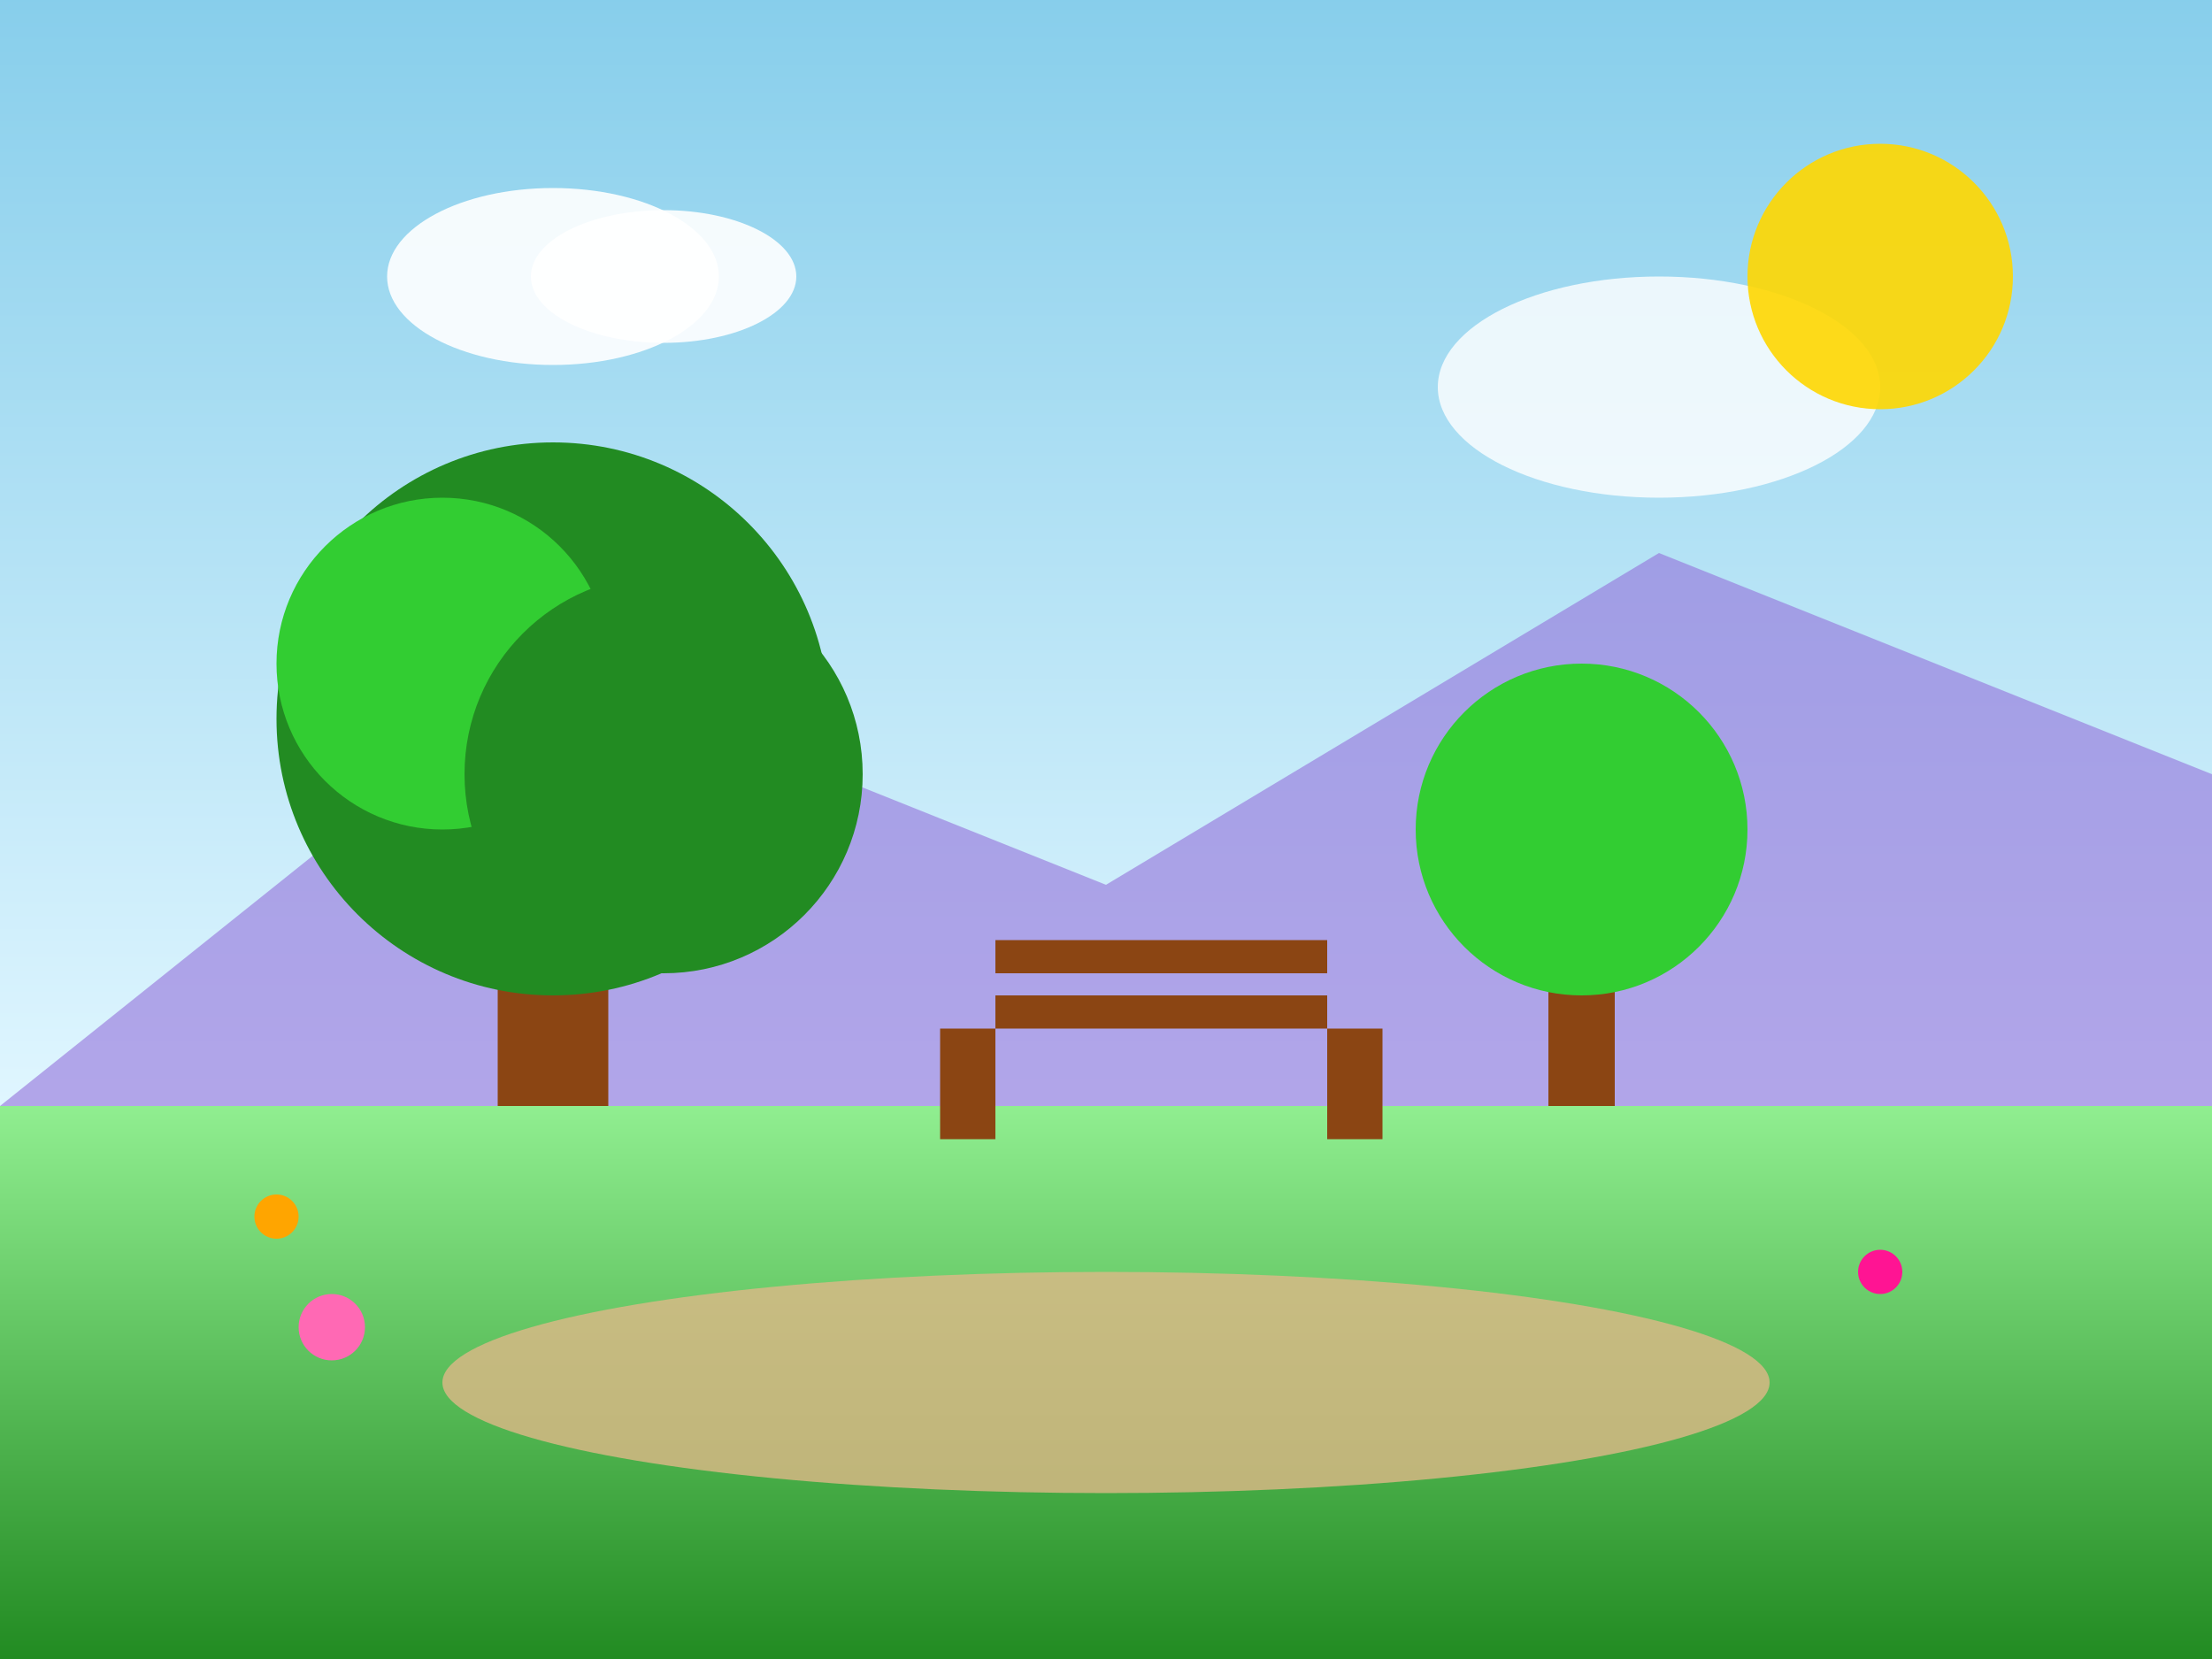 <svg width="200" height="150" viewBox="0 0 200 150" xmlns="http://www.w3.org/2000/svg">
  <rect x="0" y="0" width="200" height="150" fill="#333333" stroke="none"/>
  <!-- 天空渐变 -->
  <defs>
    <linearGradient id="skyGradient" x1="0%" y1="0%" x2="0%" y2="100%">
      <stop offset="0%" style="stop-color:#87ceeb;stop-opacity:1" />
      <stop offset="100%" style="stop-color:#e0f6ff;stop-opacity:1" />
    </linearGradient>
    <linearGradient id="grassGradient" x1="0%" y1="0%" x2="0%" y2="100%">
      <stop offset="0%" style="stop-color:#90ee90;stop-opacity:1" />
      <stop offset="100%" style="stop-color:#228b22;stop-opacity:1" />
    </linearGradient>
  </defs>
  
  <!-- 天空背景 -->
  <rect x="0" y="0" width="200" height="100" fill="url(#skyGradient)"/>
  
  <!-- 草地 -->
  <rect x="0" y="100" width="200" height="50" fill="url(#grassGradient)"/>
  
  <!-- 远山 -->
  <polygon points="0,100 50,60 100,80 150,50 200,70 200,100" fill="#9370db" opacity="0.6"/>
  
  <!-- 大树 -->
  <rect x="45" y="70" width="10" height="30" fill="#8b4513"/>
  <circle cx="50" cy="65" r="25" fill="#228b22"/>
  <circle cx="40" cy="60" r="15" fill="#32cd32"/>
  <circle cx="60" cy="70" r="18" fill="#228b22"/>
  
  <!-- 小树 -->
  <rect x="140" y="80" width="6" height="20" fill="#8b4513"/>
  <circle cx="143" cy="75" r="15" fill="#32cd32"/>
  
  <!-- 长椅 -->
  <rect x="90" y="90" width="30" height="3" fill="#8b4513"/>
  <rect x="85" y="93" width="5" height="10" fill="#8b4513"/>
  <rect x="120" y="93" width="5" height="10" fill="#8b4513"/>
  <rect x="90" y="85" width="30" height="3" fill="#8b4513"/>
  
  <!-- 小径 -->
  <ellipse cx="100" cy="125" rx="60" ry="10" fill="#deb887" opacity="0.8"/>
  
  <!-- 云朵 -->
  <ellipse cx="50" cy="25" rx="15" ry="8" fill="white" opacity="0.9"/>
  <ellipse cx="60" cy="25" rx="12" ry="6" fill="white" opacity="0.9"/>
  <ellipse cx="150" cy="35" rx="20" ry="10" fill="white" opacity="0.8"/>
  
  <!-- 太阳 -->
  <circle cx="170" cy="25" r="12" fill="#ffd700" opacity="0.9"/>
  
  <!-- 小花 -->
  <circle cx="30" cy="120" r="3" fill="#ff69b4"/>
  <circle cx="170" cy="115" r="2" fill="#ff1493"/>
  <circle cx="25" cy="110" r="2" fill="#ffa500"/>
</svg> 